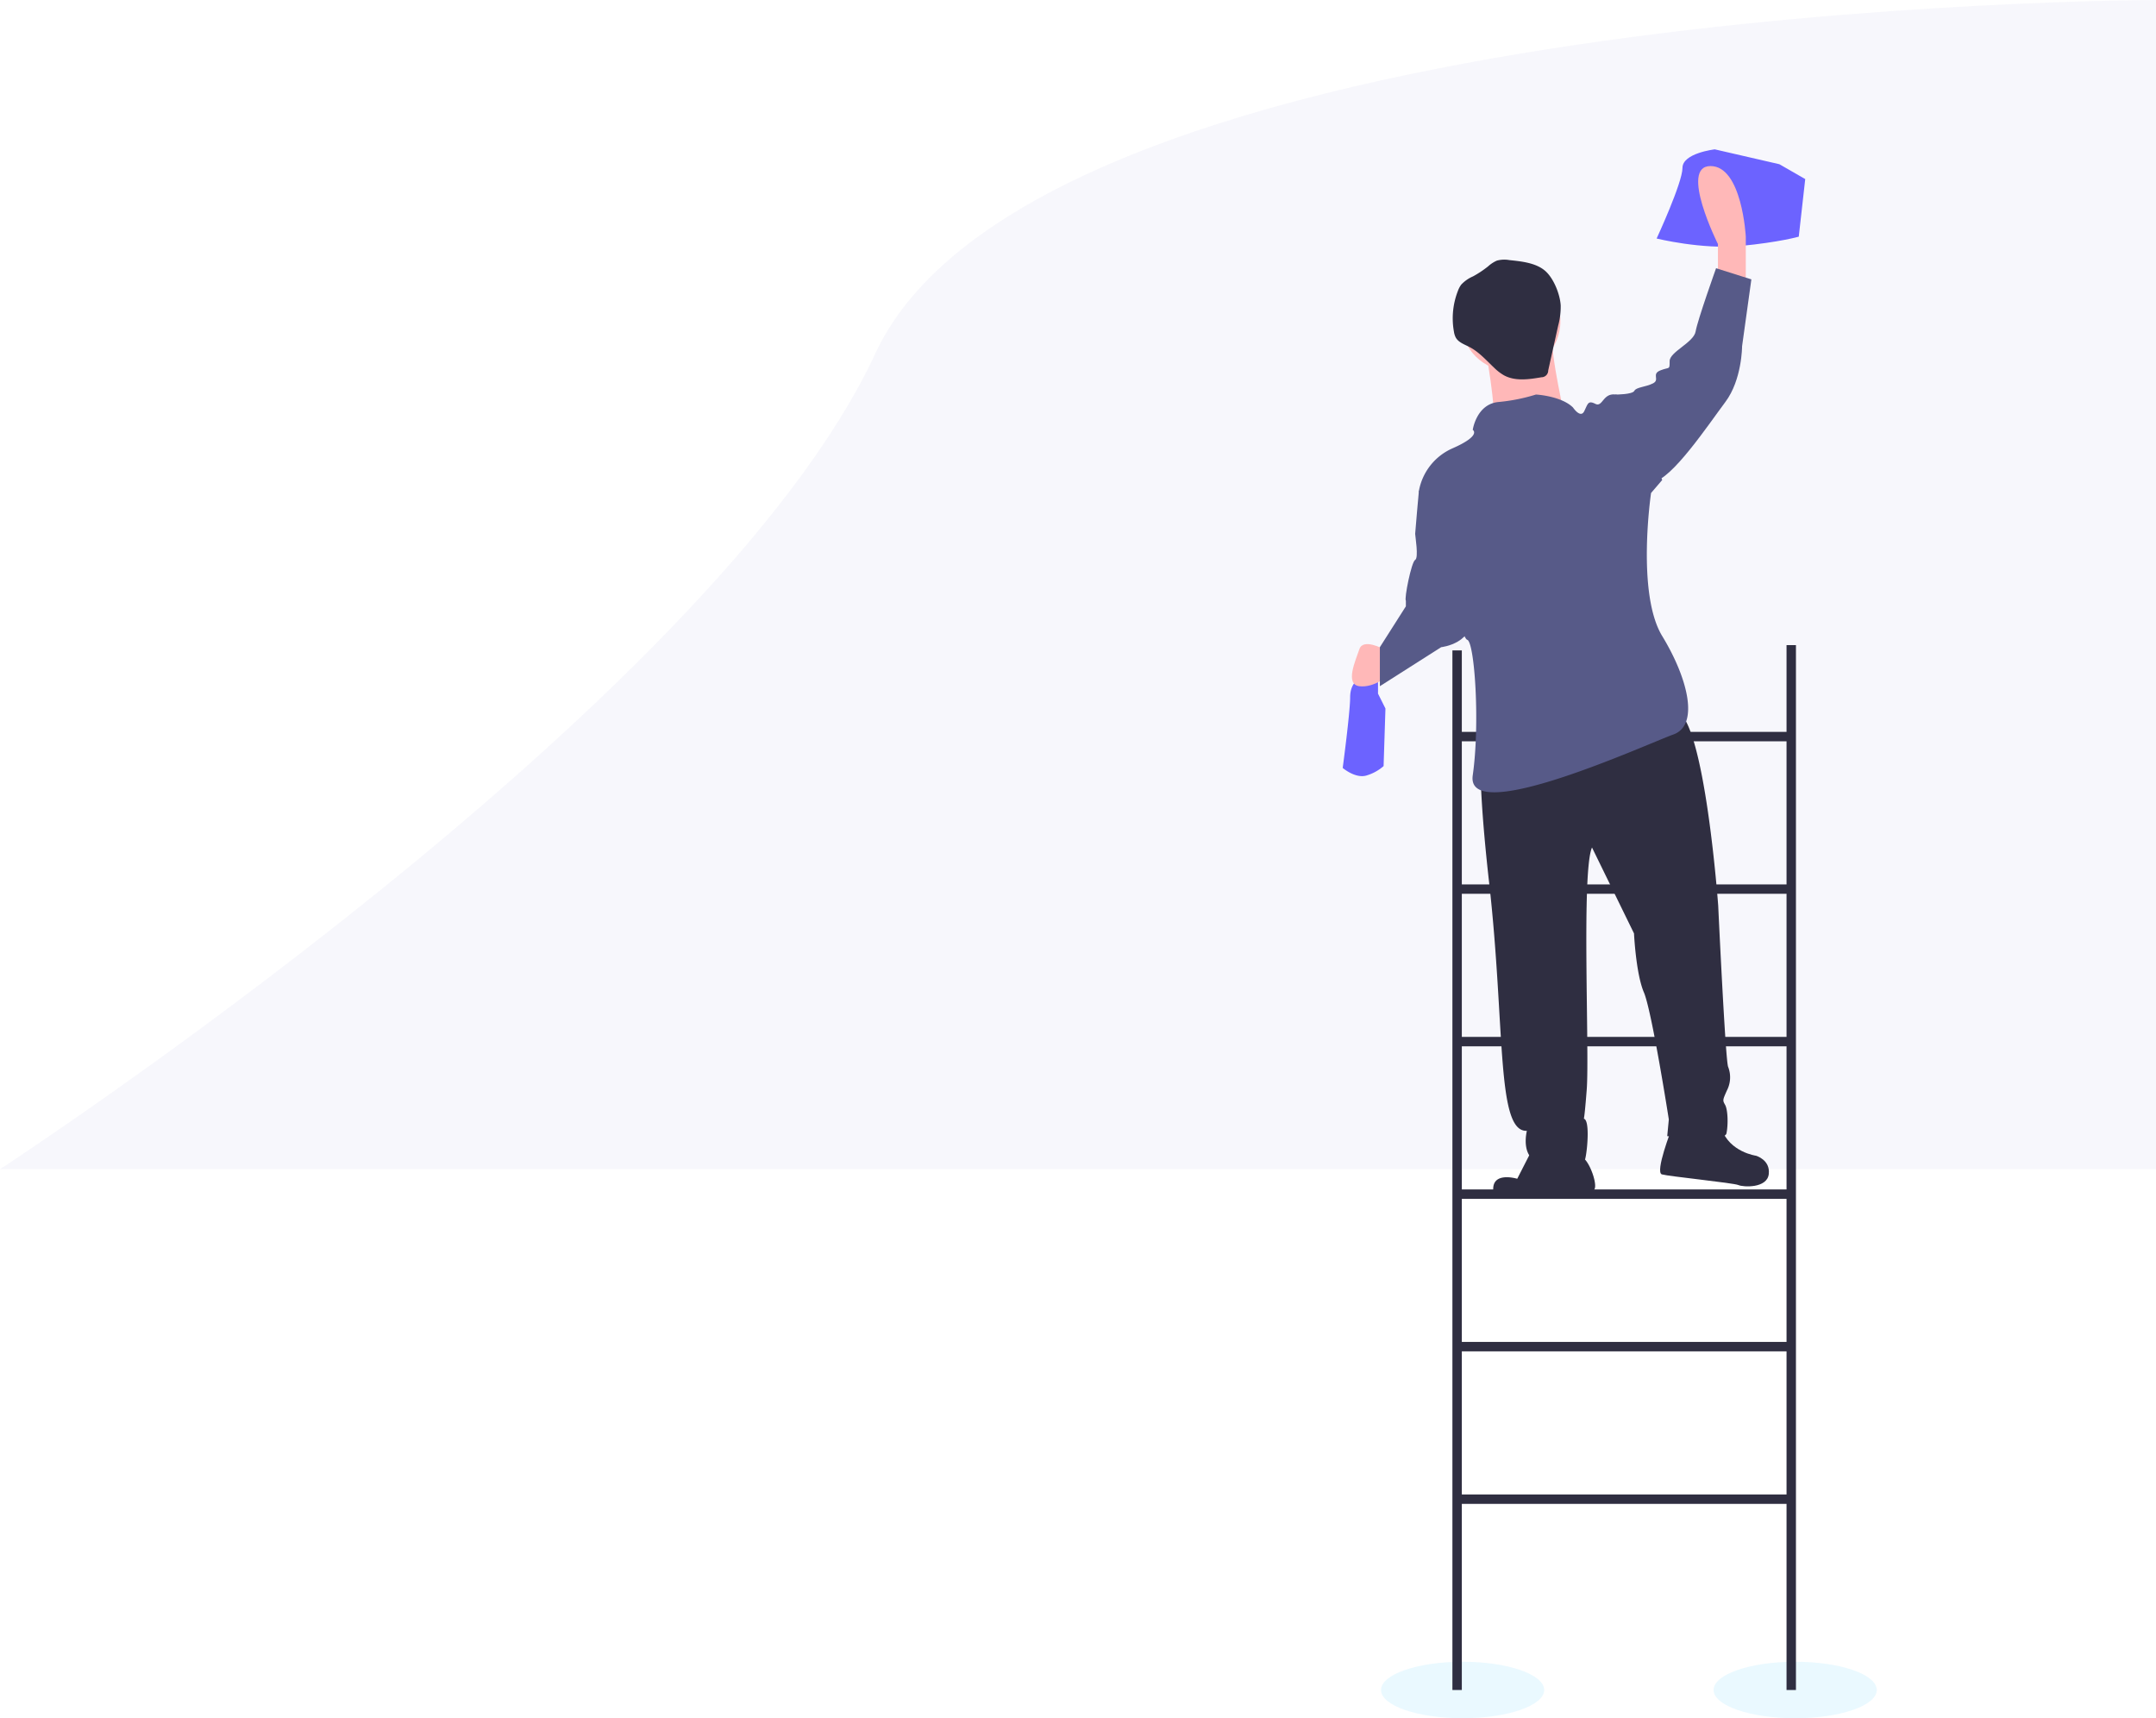 <svg xmlns="http://www.w3.org/2000/svg" width="687.153" height="547.596" viewBox="0 0 687.153 547.596"><defs><style>.a{fill:#28c7fa;}.a,.b{opacity:0.1;}.b{fill:#aeabde;}.c{fill:#2f2e41;}.d{fill:#6c63ff;}.e{fill:#ffb8b8;}.f{fill:#575a88;}</style></defs><g transform="translate(986.153 -172.404)"><ellipse class="a" cx="26" cy="9" rx="26" ry="9" transform="translate(-546 702)"/><ellipse class="a" cx="26" cy="9" rx="26" ry="9" transform="translate(-440 702)"/><path class="b" d="M950.153,158.44s-356.174.467-408.17,112.647S263,531.036,263,531.036H950.153Z" transform="translate(-1249.153 13.964)"/><path class="c" d="M811.246,336.44v27.648H707.754V338.13h-3V669.44h3V610.128H811.246V669.44h3v-333Zm0,30.648V412.7H707.754V367.088ZM707.754,509.911V464.3H811.246v45.607Zm103.492,3v45.607H707.754V512.911ZM707.754,461.3V415.7H811.246V461.3Zm0,145.823V561.519H811.246v45.608Z" transform="translate(-1228 41.56)"/><path class="d" d="M675.121,343.023v4.144s-2.96,1.184-2.96,5.92-2.368,22.5-2.368,22.5,4.144,3.552,7.7,2.368a14.462,14.462,0,0,0,5.328-2.96l.592-18.353-2.368-4.736v-8.288Z" transform="translate(-1228 41.56)"/><path class="d" d="M788.378,178.44s-10.3,1.184-10.3,5.92-8.237,22.5-8.237,22.5,14.414,3.552,26.77,2.368,18.533-2.96,18.533-2.96l2.059-18.353-8.237-4.736Z" transform="translate(-1228 41.56)"/><path class="e" d="M789.382,219.881V208.632s-12.433-24.865-2.368-24.865,11.248,22.5,11.248,22.5v15.985Z" transform="translate(-1228 41.56)"/><path class="e" d="M682.817,337.7s-6.512-3.552-7.7,0-4.736,11.249,0,11.841,9.472-3.552,9.472-3.552Z" transform="translate(-1228 41.56)"/><path class="c" d="M714.869,361.676s-3.565,4.708,1.607,50.64,2.192,79.376,12.011,78.918c0,0-2.563,9.96,5.781,10.327s12.155.946,12.8-1.355,1.666-12.946-.6-12.84c0,0,.141,3.021,1.087-9.134s-1.734-69.558,1.69-77.287l13.389,27.382s.6,12.84,3.147,18.777,7.947,40.5,7.947,40.5l-.508,5.322s18.268,2.175,18.882-.882.4-7.588-.423-9.064-.826-1.475.544-4.567a9.156,9.156,0,0,0,.4-7.588c-.861-2.231-3.153-51.325-3.153-51.325s-4.3-59.6-13.5-62.2S714.869,361.676,714.869,361.676Z" transform="translate(-1228 41.56)"/><path class="c" d="M730.964,495.659l-5.549,10.856s-9.6-2.958-7.306,5.64a151.1,151.1,0,0,0,27.551-1.664s3.847,1.334,4.5-.967-2.364-10.108-4.63-10S730.964,495.659,730.964,495.659Z" transform="translate(-1228 41.56)"/><path class="c" d="M774.63,490.593s-5.408,13.877-3.107,14.527,22.835,2.719,24.381,3.4,9.134,1.087,9.678-3.48-4.059-5.866-4.059-5.866-8.379-1.123-11-8.57S774.63,490.593,774.63,490.593Z" transform="translate(-1228 41.56)"/><circle class="e" cx="15.814" cy="15.814" r="15.814" transform="translate(-520.458 259.01)"/><path class="e" d="M715.033,240.756s4.162,21.641,2.5,25.8,23.305-1.665,23.305-1.665-4.994-21.641-4.162-26.635S715.033,240.756,715.033,240.756Z" transform="translate(-1228 41.56)"/><path class="c" d="M722.876,213.731a8.939,8.939,0,0,0-3.956.175,10.316,10.316,0,0,0-2.811,1.844,32.907,32.907,0,0,1-4.807,3.185,11.216,11.216,0,0,0-3.74,2.622,7.957,7.957,0,0,0-1.056,2,23.943,23.943,0,0,0-1.259,13.031,5.99,5.99,0,0,0,.555,1.789c.865,1.594,2.776,2.222,4.385,3.057,3.056,1.586,5.372,4.257,7.879,6.618a15.4,15.4,0,0,0,3.113,2.4c3.576,1.95,7.946,1.314,11.96.624a2.155,2.155,0,0,0,2.151-2.176l3.168-14.25a23.245,23.245,0,0,0,.812-6.481c-.221-3.459-2.094-8.251-4.633-10.708C731.68,214.6,726.743,214.141,722.876,213.731Z" transform="translate(-1228 41.56)"/><path class="f" d="M711.235,267.836s1.184-8.288,8.288-8.88a58.568,58.568,0,0,0,11.841-2.368c.592,0,8.288.592,11.841,4.144,0,0,2.368,3.552,3.552,1.184s1.184-3.552,3.552-2.368,2.368-3.552,6.512-2.96,14.8,27.233,14.8,27.233l-3.552,4.144s-4.736,31.969,3.552,45.586,11.841,28.417,3.552,31.377-66.307,29.6-63.939,13.025.592-42.626-1.776-43.218-15.393-47.362-15.393-47.362a18.388,18.388,0,0,1,10.656-13.617C714.2,269.612,711.235,267.836,711.235,267.836Z" transform="translate(-1228 41.56)"/><path class="f" d="M753.86,258.955l2.96-2.368s5.328,0,5.92-1.184,3.552-1.184,5.92-2.368-.592-2.96,2.368-4.144,2.96,0,2.96-2.96,7.7-5.92,8.288-9.472,6.513-20.129,6.513-20.129l11.248,3.552-2.96,21.313s0,10.656-5.328,17.761-17.169,24.865-23.089,25.457S753.86,258.955,753.86,258.955Z" transform="translate(-1228 41.56)"/><path class="f" d="M697.618,284.412l-3.552,2.96s-1.184,13.025-1.184,13.617,1.184,7.7,0,8.288-3.552,12.433-2.96,13.025h0v1.776L681.633,337.1v12.433L701.17,337.1s11.248-1.184,9.472-11.249S697.618,284.412,697.618,284.412Z" transform="translate(-1228 41.56)"/></g></svg>